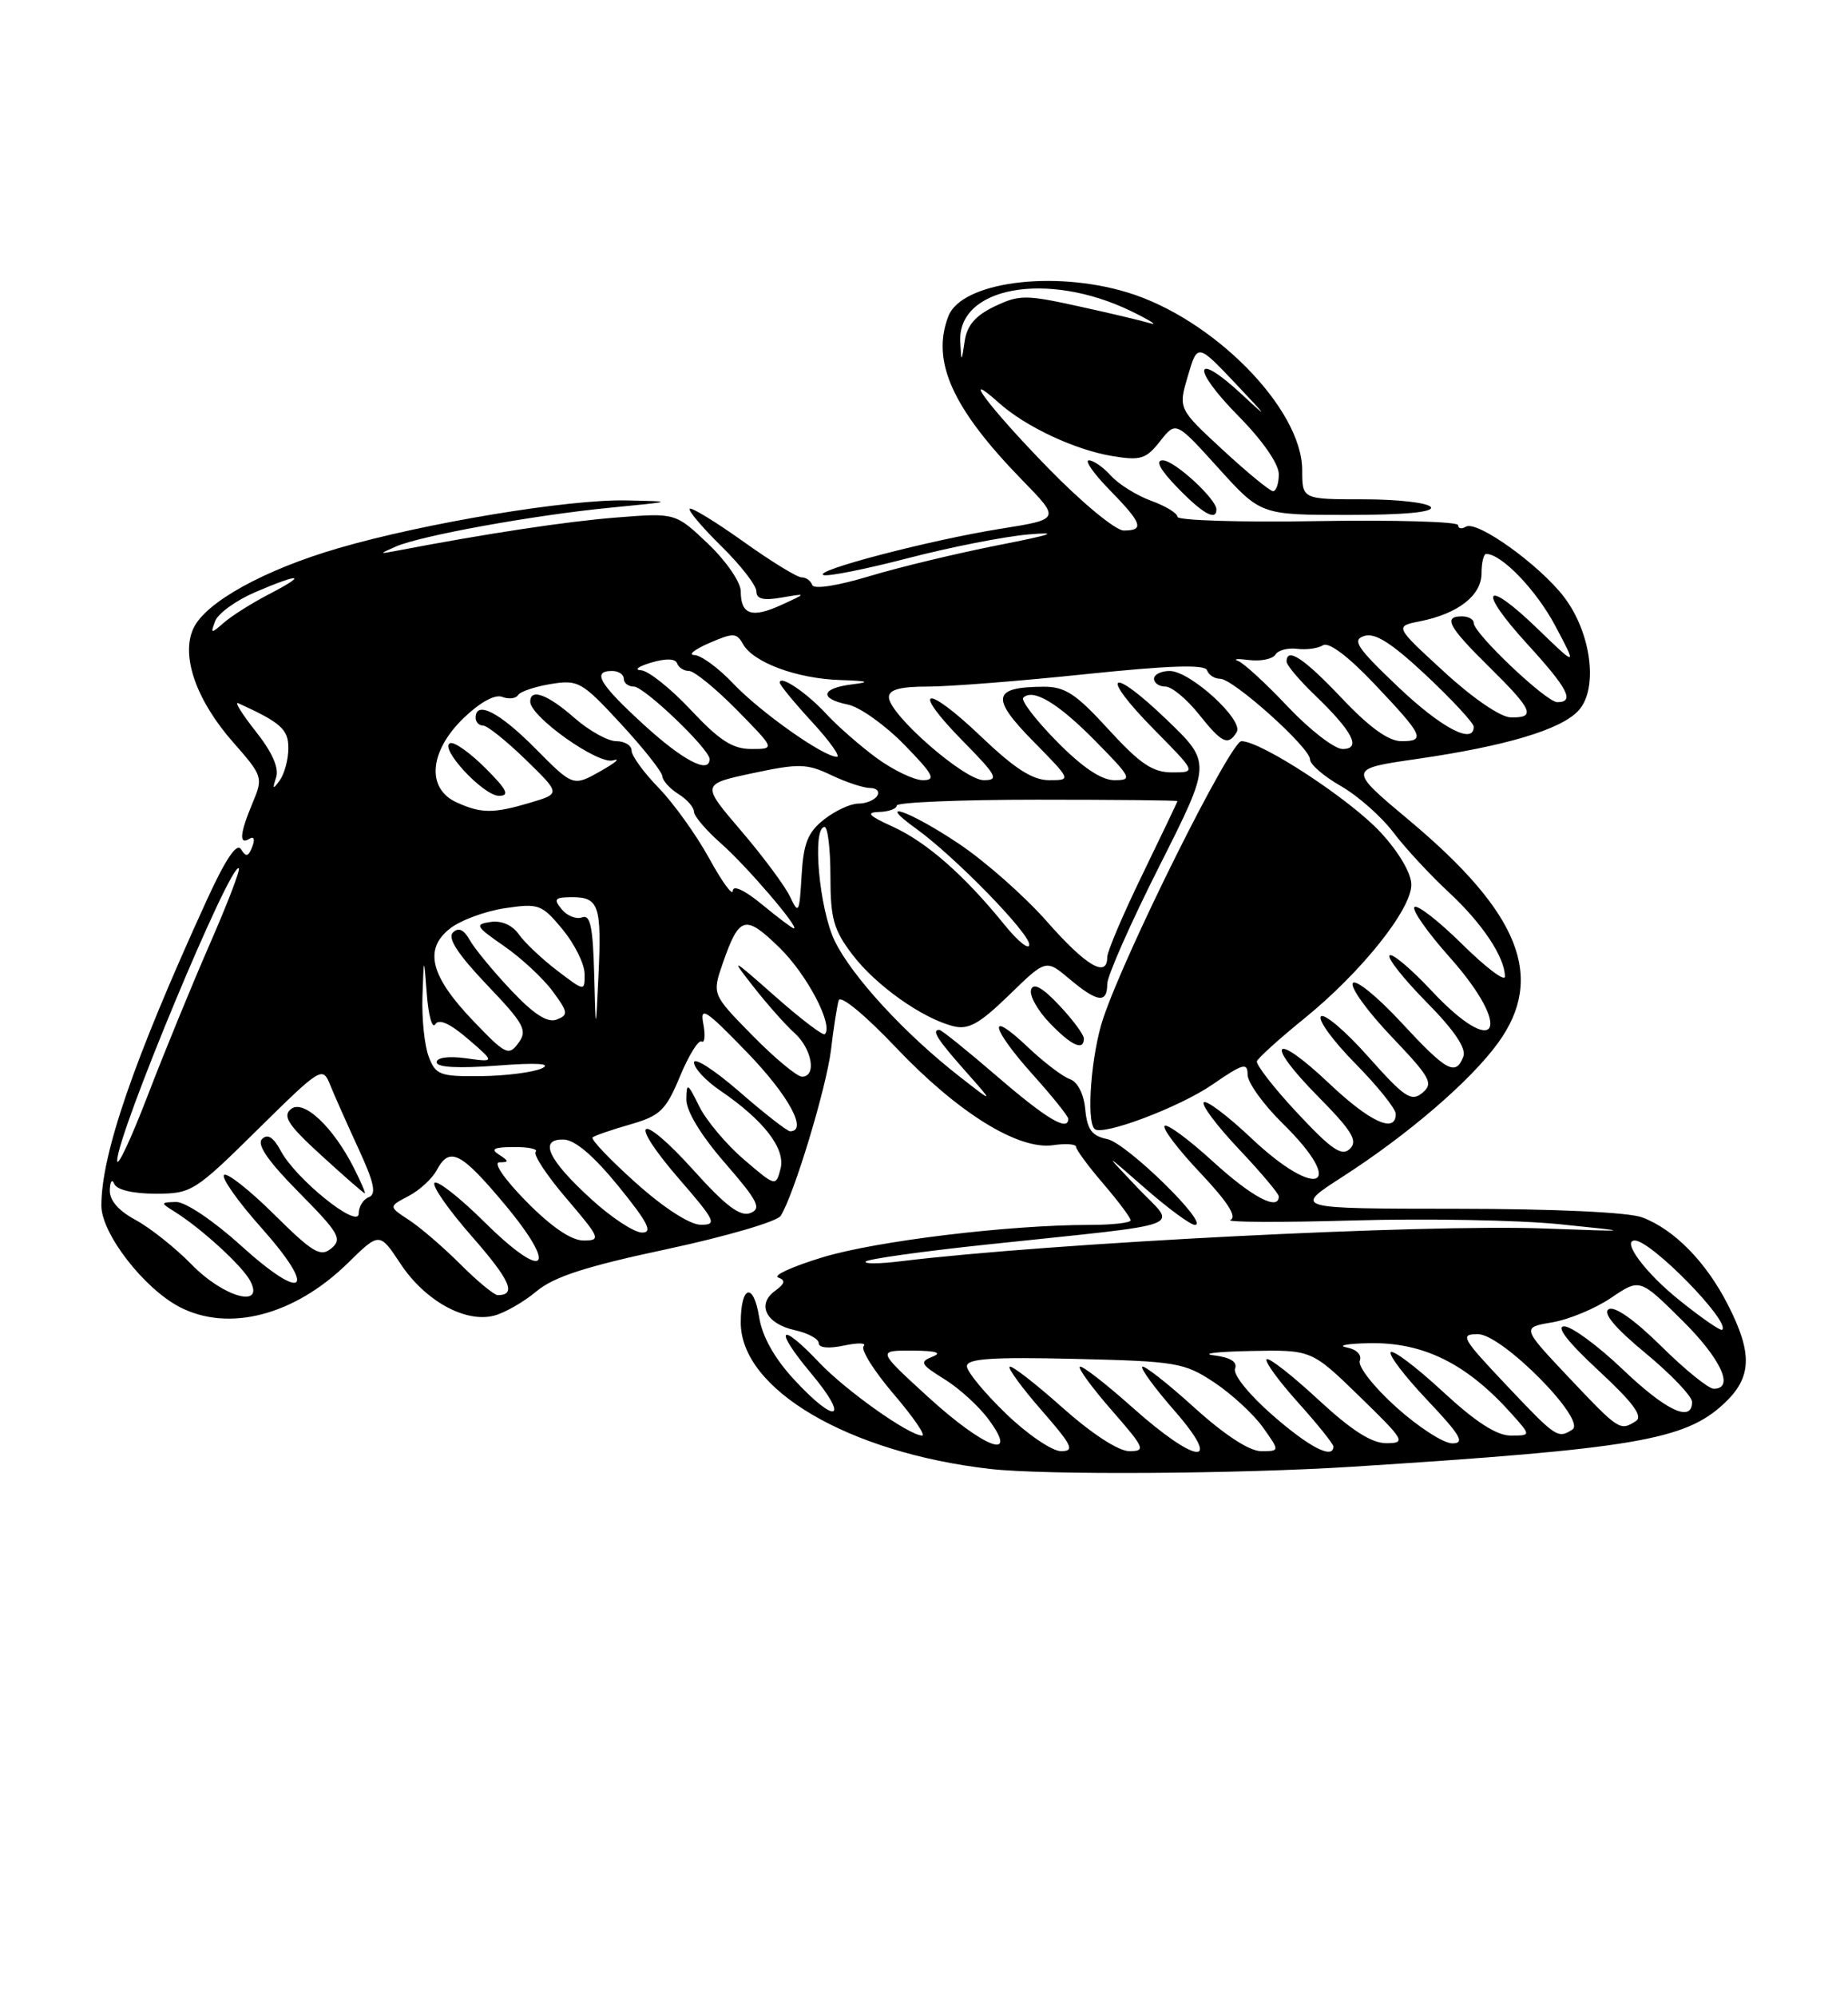 <?xml version="1.0" encoding="UTF-8" standalone="no"?>
<!DOCTYPE svg PUBLIC "-//W3C//DTD SVG 1.1//EN" "http://www.w3.org/Graphics/SVG/1.1/DTD/svg11.dtd" >
<svg xmlns="http://www.w3.org/2000/svg" xmlns:xlink="http://www.w3.org/1999/xlink" version="1.1" viewBox="0 0 237 256">
 <g >
 <path fill="currentColor"
d=" M 173.50 187.99 C 209.54 185.69 216.10 184.58 221.09 179.91 C 224.68 176.57 224.80 173.49 221.59 167.22 C 218.80 161.75 214.72 157.59 210.62 156.04 C 208.89 155.38 199.41 154.94 186.78 154.93 C 165.82 154.92 165.82 154.92 172.16 150.84 C 180.59 145.42 188.61 138.52 192.13 133.66 C 198.20 125.28 194.91 117.02 180.77 105.18 C 172.85 98.56 172.85 98.56 181.63 97.29 C 193.17 95.62 200.23 93.51 202.46 91.05 C 205.00 88.24 204.08 81.11 200.59 76.53 C 197.44 72.40 189.40 66.64 187.99 67.51 C 187.45 67.84 187.00 67.75 187.00 67.31 C 187.00 66.86 178.90 66.63 169.00 66.79 C 159.10 66.96 151.00 66.71 151.00 66.24 C 151.00 65.78 149.49 64.86 147.64 64.19 C 145.80 63.52 143.48 62.08 142.49 60.99 C 141.50 59.89 140.22 59.00 139.64 59.00 C 139.07 59.00 140.26 60.71 142.30 62.79 C 146.49 67.08 146.81 68.00 144.11 68.00 C 143.07 68.00 138.71 64.40 134.36 59.93 C 126.94 52.32 122.93 47.00 128.11 51.64 C 131.52 54.69 137.83 57.65 142.62 58.45 C 146.29 59.06 146.98 58.84 148.78 56.55 C 150.81 53.97 150.81 53.97 156.25 59.99 C 161.69 66.00 161.69 66.00 172.90 66.00 C 180.13 66.00 183.90 65.64 183.50 65.00 C 183.16 64.45 179.31 64.00 174.94 64.00 C 167.00 64.00 167.00 64.00 167.00 60.26 C 167.00 52.38 155.56 40.78 144.52 37.46 C 134.99 34.59 123.30 36.16 121.62 40.54 C 119.41 46.31 122.13 52.34 131.09 61.53 C 135.99 66.55 135.99 66.55 128.34 67.77 C 119.30 69.21 104.07 73.19 105.62 73.71 C 106.22 73.91 111.11 72.93 116.49 71.53 C 121.87 70.13 128.80 68.77 131.89 68.50 C 136.01 68.15 134.98 68.51 128.00 69.88 C 122.78 70.91 115.35 72.69 111.50 73.85 C 107.39 75.09 104.36 75.56 104.17 74.98 C 103.98 74.44 103.37 74.00 102.79 74.00 C 102.22 74.00 98.85 71.93 95.31 69.40 C 91.76 66.87 88.68 64.99 88.45 65.21 C 88.23 65.44 90.06 67.60 92.52 70.02 C 94.98 72.44 97.00 75.03 97.00 75.79 C 97.00 76.78 97.89 77.00 100.25 76.59 C 103.50 76.03 103.50 76.03 100.20 77.54 C 96.42 79.27 95.00 78.79 95.00 75.79 C 95.00 74.63 93.13 71.91 90.82 69.71 C 86.63 65.73 86.63 65.73 79.07 66.33 C 72.70 66.83 62.56 68.36 51.00 70.57 C 48.57 71.03 48.57 71.02 50.75 70.06 C 53.91 68.66 68.57 66.01 78.30 65.07 C 86.50 64.27 86.50 64.27 80.35 64.14 C 72.94 63.97 54.53 67.02 43.44 70.25 C 33.87 73.03 26.32 77.21 24.79 80.57 C 23.18 84.09 25.18 89.78 29.90 95.14 C 33.71 99.47 33.76 99.65 32.40 102.90 C 30.75 106.82 30.62 108.36 31.99 107.51 C 32.57 107.15 32.72 107.58 32.35 108.53 C 31.85 109.82 31.55 109.89 30.91 108.85 C 30.36 107.96 28.91 110.13 26.45 115.52 C 17.16 135.84 13.00 147.92 13.00 154.53 C 13.00 158.10 18.45 165.14 23.05 167.53 C 29.35 170.78 37.76 168.59 44.59 161.91 C 48.67 157.91 48.67 157.91 51.37 161.99 C 54.50 166.71 59.62 169.56 63.32 168.64 C 64.71 168.29 67.17 166.88 68.79 165.52 C 71.02 163.65 75.12 162.32 85.51 160.11 C 93.08 158.49 99.66 156.57 100.12 155.84 C 101.83 153.14 106.00 139.36 106.58 134.50 C 106.90 131.75 107.35 128.93 107.56 128.22 C 107.79 127.49 110.93 130.08 114.93 134.29 C 122.86 142.64 130.60 147.43 135.07 146.78 C 136.68 146.54 138.00 146.64 138.00 146.99 C 138.00 147.35 139.57 149.48 141.50 151.73 C 143.43 153.98 145.00 156.08 145.00 156.41 C 145.00 156.73 142.64 157.00 139.75 157.00 C 129.40 157.00 112.37 159.06 105.50 161.15 C 101.65 162.32 99.09 163.48 99.80 163.74 C 100.78 164.09 100.68 164.52 99.39 165.46 C 97.00 167.20 98.25 169.68 101.93 170.49 C 103.62 170.86 105.00 171.61 105.00 172.16 C 105.00 172.76 106.29 172.88 108.25 172.46 C 110.04 172.08 111.17 172.11 110.76 172.54 C 110.35 172.96 112.08 175.72 114.59 178.66 C 117.10 181.59 118.76 184.00 118.27 184.00 C 116.60 184.00 108.49 178.25 105.05 174.63 C 99.94 169.24 99.17 170.23 104.00 176.00 C 109.06 182.04 107.27 182.71 101.83 176.81 C 99.32 174.10 97.75 171.30 97.36 168.83 C 96.63 164.27 95.00 164.74 95.00 169.52 C 95.00 178.09 108.86 186.21 127.00 188.28 C 134.00 189.08 158.86 188.92 173.50 187.99 Z  M 156.00 65.30 C 156.00 63.95 150.60 59.00 149.12 59.00 C 148.13 59.00 148.78 60.21 151.00 62.50 C 154.23 65.83 156.00 66.83 156.00 65.30 Z  M 129.00 181.18 C 126.25 178.53 124.00 175.80 124.00 175.11 C 124.00 174.14 127.20 173.92 137.83 174.17 C 150.90 174.48 151.88 174.65 155.72 177.19 C 157.95 178.67 160.76 181.26 161.96 182.94 C 164.14 186.00 164.14 186.00 161.74 186.00 C 160.23 186.00 157.04 183.92 153.13 180.38 C 149.71 177.28 146.72 174.95 146.49 175.18 C 146.25 175.41 148.11 177.94 150.61 180.80 C 156.96 188.06 153.52 187.79 145.20 180.37 C 141.74 177.29 138.72 174.95 138.48 175.18 C 138.25 175.41 140.11 177.94 142.61 180.80 C 146.81 185.61 146.98 186.00 144.83 186.00 C 143.42 185.99 140.02 183.77 136.20 180.37 C 132.74 177.29 129.72 174.95 129.48 175.18 C 129.25 175.41 131.11 177.94 133.61 180.80 C 137.52 185.28 137.87 186.00 136.07 186.00 C 134.93 186.00 131.74 183.83 129.00 181.18 Z  M 163.18 181.37 C 160.20 178.77 158.10 176.17 158.39 175.43 C 158.72 174.56 157.82 173.99 155.70 173.72 C 153.94 173.50 156.03 173.25 160.35 173.16 C 168.20 173.00 168.20 173.00 174.35 178.98 C 180.16 184.63 180.35 184.96 177.81 184.98 C 175.91 184.99 173.32 183.34 169.03 179.36 C 165.68 176.26 162.72 173.95 162.44 174.22 C 162.17 174.50 163.98 176.99 166.47 179.76 C 168.96 182.53 171.00 185.07 171.00 185.40 C 171.00 187.10 167.91 185.51 163.18 181.37 Z  M 119.00 179.03 C 112.50 173.09 112.50 173.09 117.00 173.11 C 120.05 173.13 120.88 173.38 119.59 173.89 C 117.89 174.56 118.05 174.87 121.10 176.76 C 122.99 177.92 125.55 180.25 126.79 181.94 C 130.79 187.35 126.25 185.65 119.00 179.03 Z  M 179.06 180.36 C 176.22 177.81 174.12 175.14 174.39 174.42 C 174.68 173.66 173.99 172.95 172.69 172.70 C 171.49 172.46 172.75 172.22 175.50 172.16 C 182.53 172.00 188.12 174.77 193.92 181.28 C 196.35 184.00 196.35 184.00 193.73 184.00 C 191.94 184.00 189.20 182.23 185.03 178.36 C 181.68 175.26 178.68 172.99 178.36 173.31 C 178.04 173.63 180.14 176.39 183.03 179.44 C 187.33 183.98 187.92 185.00 186.25 185.00 C 185.13 185.00 181.89 182.91 179.06 180.36 Z  M 193.15 177.50 C 187.46 171.48 187.19 171.00 189.54 171.00 C 192.63 171.00 203.54 182.02 201.65 183.23 C 199.78 184.43 199.56 184.28 193.15 177.50 Z  M 201.22 176.58 C 195.15 170.15 195.15 170.15 199.06 169.49 C 201.21 169.13 204.62 167.71 206.63 166.34 C 210.30 163.86 210.30 163.86 215.65 169.15 C 220.70 174.13 222.50 178.00 219.78 178.00 C 219.11 178.00 216.07 175.54 213.03 172.53 C 209.63 169.17 207.04 167.35 206.31 167.81 C 205.52 168.30 207.14 170.23 211.06 173.46 C 214.32 176.16 217.00 178.97 217.00 179.69 C 217.00 182.39 213.67 180.83 208.09 175.50 C 204.91 172.47 201.55 170.00 200.60 170.00 C 199.50 170.00 201.07 172.02 205.00 175.66 C 209.44 179.78 210.75 181.54 209.80 182.14 C 207.76 183.44 207.64 183.36 201.22 176.58 Z  M 215.35 166.63 C 211.02 163.16 207.92 159.00 209.66 159.00 C 211.76 159.00 221.97 169.43 220.86 170.44 C 220.66 170.62 218.18 168.91 215.35 166.63 Z  M 24.60 162.10 C 22.51 159.96 19.26 157.38 17.40 156.37 C 15.18 155.18 14.03 153.84 14.08 152.52 C 14.12 151.41 14.38 151.06 14.66 151.75 C 14.97 152.50 17.06 153.00 19.93 153.00 C 24.56 153.00 24.95 152.76 33.02 144.80 C 41.19 136.75 41.36 136.65 42.34 139.05 C 42.88 140.40 44.52 144.07 45.97 147.22 C 47.98 151.57 48.30 153.05 47.31 153.44 C 46.59 153.71 46.00 154.66 46.00 155.54 C 46.00 157.61 37.96 151.16 36.01 147.51 C 35.07 145.76 34.32 145.28 33.61 145.99 C 32.90 146.70 34.39 148.85 38.34 152.84 C 43.48 158.03 43.93 158.81 42.50 160.00 C 41.11 161.16 40.14 160.59 35.14 155.64 C 31.98 152.51 29.09 150.24 28.73 150.60 C 28.37 150.96 30.52 154.01 33.51 157.36 C 40.78 165.53 39.06 167.03 30.89 159.64 C 27.35 156.44 23.76 154.03 22.58 154.06 C 20.57 154.12 20.56 154.16 22.40 155.31 C 25.80 157.43 31.05 162.23 32.07 164.14 C 34.01 167.75 28.70 166.30 24.60 162.10 Z  M 45.41 149.75 C 42.72 144.41 38.90 140.84 37.30 142.16 C 36.21 143.07 36.96 144.22 41.22 148.10 C 44.12 150.75 46.62 152.93 46.78 152.95 C 46.93 152.98 46.31 151.54 45.41 149.75 Z  M 59.07 162.07 C 56.90 159.90 53.94 157.35 52.48 156.39 C 49.82 154.65 49.82 154.65 52.38 153.31 C 53.80 152.57 55.43 151.07 56.01 149.98 C 57.65 146.92 59.09 147.63 64.68 154.31 C 71.71 162.71 69.96 164.37 62.18 156.68 C 59.00 153.53 56.09 151.24 55.73 151.61 C 55.36 151.97 57.52 155.06 60.52 158.48 C 65.44 164.09 66.29 166.00 63.83 166.00 C 63.38 166.00 61.23 164.23 59.07 162.07 Z  M 111.03 161.69 C 111.32 161.37 118.29 160.39 126.53 159.52 C 153.19 156.69 150.93 157.54 145.88 152.23 C 141.50 147.62 141.50 147.62 146.86 152.31 C 149.81 154.89 152.68 157.00 153.24 157.00 C 155.22 157.00 144.48 146.50 142.00 146.00 C 140.03 145.60 139.43 144.79 139.18 142.19 C 138.99 140.20 138.20 138.65 137.18 138.30 C 136.26 137.98 133.81 136.11 131.75 134.15 C 126.53 129.20 127.05 131.73 132.50 137.79 C 134.97 140.54 137.00 143.07 137.00 143.40 C 137.00 145.08 134.23 143.43 127.92 138.00 C 124.09 134.70 120.74 132.00 120.47 132.00 C 119.43 132.00 120.17 133.18 123.75 137.22 C 127.50 141.45 127.50 141.45 123.13 138.04 C 116.07 132.55 109.25 125.14 107.05 120.60 C 105.05 116.48 104.12 106.00 105.75 106.00 C 106.16 106.00 106.50 108.85 106.50 112.33 C 106.50 117.74 106.91 119.20 109.33 122.37 C 112.35 126.33 118.29 130.53 122.26 131.53 C 124.20 132.02 125.61 131.23 129.41 127.54 C 134.14 122.94 134.14 122.94 137.15 125.47 C 140.73 128.48 142.00 128.66 142.00 126.12 C 142.00 125.09 145.01 118.29 148.69 111.00 C 155.37 97.76 155.37 97.76 149.64 92.26 C 142.29 85.19 140.88 86.29 148.02 93.52 C 153.43 99.00 153.43 99.00 150.32 99.00 C 147.82 99.00 146.21 97.91 142.17 93.50 C 138.00 88.93 136.59 88.00 133.82 88.02 C 127.29 88.05 127.02 89.43 132.46 94.96 C 137.42 100.00 137.42 100.00 134.55 100.00 C 132.43 100.00 130.14 98.53 125.79 94.38 C 118.61 87.53 116.68 88.07 123.52 95.02 C 127.84 99.41 128.16 100.00 126.17 100.00 C 123.66 100.00 114.00 91.55 114.00 89.36 C 114.00 88.39 115.44 88.00 118.99 88.00 C 121.74 88.00 130.84 87.29 139.21 86.41 C 149.98 85.29 154.55 85.14 154.80 85.91 C 155.00 86.51 155.76 87.00 156.48 87.00 C 158.16 87.00 168.00 95.82 168.01 97.34 C 168.01 97.98 169.79 99.51 171.96 100.75 C 174.13 101.99 177.16 104.66 178.70 106.70 C 180.24 108.73 183.45 112.19 185.83 114.39 C 190.10 118.35 193.00 122.70 193.00 125.17 C 193.00 125.86 190.54 124.00 187.52 121.02 C 184.51 118.05 181.76 115.91 181.40 116.26 C 181.05 116.62 183.06 119.49 185.88 122.65 C 194.22 132.02 192.03 136.02 183.54 126.93 C 180.93 124.15 178.53 122.13 178.21 122.46 C 177.88 122.78 180.02 125.48 182.95 128.45 C 186.50 132.04 188.07 134.37 187.67 135.42 C 186.69 137.98 185.52 137.33 179.66 131.00 C 176.61 127.71 173.83 125.46 173.49 126.01 C 173.15 126.56 175.39 129.65 178.46 132.87 C 183.46 138.12 183.87 138.86 182.42 140.07 C 180.99 141.25 180.14 140.68 175.49 135.46 C 172.58 132.18 169.84 129.85 169.41 130.27 C 168.97 130.70 170.95 133.41 173.81 136.31 C 176.66 139.20 179.00 142.11 179.00 142.78 C 179.00 145.34 175.68 143.81 170.43 138.84 C 163.26 132.06 162.06 133.48 169.02 140.52 C 173.39 144.95 174.17 146.22 173.13 147.24 C 172.09 148.26 170.79 147.38 166.37 142.65 C 163.36 139.43 161.04 136.44 161.20 136.01 C 161.37 135.58 164.11 133.10 167.31 130.51 C 174.58 124.61 181.00 116.58 181.00 113.39 C 181.00 111.95 179.40 109.22 177.09 106.72 C 173.21 102.50 161.76 95.00 159.21 95.00 C 157.81 95.00 144.39 121.87 141.49 130.50 C 139.96 135.03 139.28 143.62 140.37 144.70 C 141.33 145.66 151.25 141.93 155.49 139.01 C 159.41 136.31 160.00 136.14 160.00 137.74 C 160.00 138.76 162.03 141.57 164.50 144.00 C 172.84 152.18 168.98 153.93 160.43 145.84 C 157.43 143.01 154.71 140.96 154.38 141.29 C 154.05 141.62 156.08 144.32 158.89 147.29 C 161.70 150.26 164.00 152.99 164.00 153.35 C 164.00 155.26 160.53 153.42 155.55 148.87 C 152.46 146.05 149.67 143.99 149.36 144.31 C 149.04 144.63 151.10 147.34 153.94 150.34 C 157.42 154.02 158.68 155.98 157.80 156.36 C 157.09 156.66 164.15 156.70 173.50 156.43 C 182.85 156.16 194.78 156.38 200.00 156.91 C 209.50 157.88 209.50 157.88 198.10 157.46 C 182.62 156.88 134.79 159.31 115.50 161.66 C 112.75 162.00 110.74 162.01 111.03 161.69 Z  M 139.00 133.11 C 139.00 132.61 137.58 130.70 135.85 128.86 C 133.71 126.58 132.54 125.93 132.24 126.83 C 131.98 127.56 133.04 129.47 134.58 131.08 C 137.39 134.02 139.00 134.76 139.00 133.11 Z  M 158.60 93.84 C 159.55 92.31 152.64 86.00 150.01 86.00 C 148.91 86.00 148.00 86.45 148.00 87.00 C 148.00 87.55 148.66 88.00 149.46 88.00 C 150.26 88.00 152.17 89.57 153.71 91.50 C 156.72 95.27 157.49 95.64 158.60 93.84 Z  M 67.50 154.00 C 64.70 151.16 63.21 148.99 64.04 148.98 C 65.30 148.97 65.29 148.83 64.00 148.00 C 62.87 147.27 63.34 147.03 65.92 147.02 C 67.80 147.01 69.05 147.28 68.70 147.63 C 68.35 147.98 70.13 150.68 72.66 153.63 C 76.99 158.70 77.11 159.00 74.83 159.00 C 73.27 159.00 70.70 157.25 67.50 154.00 Z  M 75.86 153.73 C 70.28 148.65 69.04 145.97 72.28 146.06 C 73.74 146.09 76.14 148.14 79.33 152.06 C 83.10 156.70 83.76 158.00 82.33 157.98 C 81.32 157.97 78.41 156.06 75.86 153.73 Z  M 81.50 151.57 C 78.20 148.61 75.72 146.01 76.00 145.78 C 76.28 145.55 78.45 144.80 80.83 144.12 C 84.68 143.01 85.39 142.32 87.21 137.95 C 88.33 135.25 89.58 133.24 89.98 133.49 C 90.38 133.74 90.48 132.72 90.20 131.24 C 89.75 128.90 90.49 129.39 95.84 134.92 C 101.13 140.39 103.64 145.00 101.33 145.00 C 100.96 145.00 98.03 142.72 94.83 139.93 C 91.62 137.14 89.00 135.46 89.01 136.18 C 89.01 136.91 90.50 138.51 92.32 139.75 C 97.96 143.59 100.77 147.23 100.10 149.81 C 99.50 152.10 99.47 152.10 95.40 148.61 C 93.14 146.68 90.57 143.61 89.67 141.80 C 88.19 138.78 88.04 138.71 88.02 140.92 C 88.01 142.42 89.91 145.54 92.98 149.07 C 97.21 153.94 97.70 154.90 96.23 155.48 C 94.94 155.98 93.08 154.59 88.97 150.02 C 81.97 142.26 80.30 143.27 87.12 151.14 C 91.77 156.50 92.00 157.00 89.85 156.98 C 88.44 156.96 85.10 154.80 81.50 151.57 Z  M 15.03 148.77 C 14.97 145.50 29.63 110.30 30.63 111.30 C 30.83 111.50 29.14 115.90 26.87 121.08 C 24.61 126.26 21.02 135.00 18.91 140.50 C 16.79 146.00 15.05 149.72 15.03 148.77 Z  M 54.98 135.43 C 54.44 134.02 54.08 130.54 54.18 127.68 C 54.36 122.50 54.36 122.50 54.74 127.46 C 54.95 130.18 55.44 131.91 55.82 131.29 C 56.28 130.54 57.70 131.17 60.01 133.16 C 63.50 136.16 63.50 136.16 59.75 135.64 C 57.53 135.34 56.00 135.54 56.00 136.15 C 56.00 136.81 58.75 136.96 63.75 136.58 C 68.88 136.19 70.82 136.31 69.50 136.93 C 68.40 137.44 64.90 137.89 61.73 137.93 C 56.42 137.99 55.87 137.79 54.98 135.43 Z  M 96.51 132.73 C 91.32 127.45 91.32 127.45 92.68 123.50 C 94.81 117.37 95.55 117.16 99.99 121.49 C 103.52 124.94 106.91 131.42 105.78 132.55 C 105.55 132.78 102.70 130.61 99.44 127.73 C 93.72 122.68 93.62 122.64 96.65 126.50 C 98.37 128.70 100.73 131.36 101.89 132.40 C 104.15 134.44 104.76 138.00 102.85 138.00 C 102.22 138.00 99.36 135.63 96.51 132.73 Z  M 60.72 130.88 C 55.20 125.13 54.32 121.68 57.70 119.02 C 59.04 117.96 62.21 116.79 64.73 116.41 C 69.09 115.76 69.47 115.90 72.14 119.11 C 73.68 120.98 74.96 123.54 74.97 124.80 C 75.00 127.10 75.00 127.10 71.44 124.39 C 69.49 122.90 67.28 120.81 66.54 119.76 C 65.72 118.58 64.31 117.96 62.92 118.17 C 60.84 118.47 61.00 118.74 64.64 121.26 C 66.84 122.78 69.64 125.38 70.86 127.03 C 72.87 129.75 72.92 130.09 71.39 130.68 C 70.21 131.13 68.46 130.01 65.54 126.91 C 63.25 124.49 60.87 121.60 60.25 120.50 C 59.48 119.13 58.80 118.82 58.08 119.53 C 57.37 120.24 58.72 122.31 62.43 126.21 C 67.23 131.24 67.68 132.06 66.49 133.68 C 65.24 135.38 64.85 135.19 60.72 130.88 Z  M 76.20 124.78 C 76.04 118.80 75.70 117.18 74.66 117.58 C 73.92 117.86 72.74 117.40 72.04 116.55 C 70.94 115.22 71.13 115.00 73.41 115.00 C 76.81 115.00 77.17 116.10 76.75 125.09 C 76.40 132.50 76.40 132.50 76.20 124.78 Z  M 134.26 118.11 C 131.40 114.86 126.30 110.36 122.92 108.11 C 116.63 103.91 112.08 102.32 117.50 106.22 C 122.41 109.75 132.00 119.57 132.00 121.07 C 132.00 121.83 130.55 120.67 128.78 118.48 C 123.68 112.19 118.83 107.93 114.50 105.96 C 111.38 104.54 111.00 104.13 112.75 104.07 C 113.99 104.03 115.00 103.66 115.00 103.25 C 115.00 102.84 123.10 102.50 133.00 102.50 C 142.90 102.50 151.00 102.58 151.00 102.68 C 151.00 102.78 148.97 107.02 146.50 112.11 C 144.03 117.19 142.00 121.95 142.00 122.68 C 142.00 125.42 139.28 123.81 134.26 118.11 Z  M 97.73 115.93 C 95.50 114.09 93.99 113.39 93.98 114.18 C 93.97 114.90 92.60 113.03 90.94 110.00 C 89.27 106.97 86.35 102.91 84.45 100.96 C 82.55 99.01 81.00 96.87 81.00 96.21 C 81.00 95.54 80.12 95.00 79.03 95.00 C 77.95 95.00 75.53 93.65 73.65 92.00 C 70.23 89.00 68.00 88.18 68.00 89.93 C 68.00 91.87 76.72 98.04 78.62 97.46 C 79.66 97.14 78.92 97.76 77.00 98.85 C 73.50 100.82 73.50 100.82 68.63 95.91 C 64.06 91.29 61.00 89.73 61.00 92.00 C 61.00 92.55 61.43 93.00 61.96 93.00 C 62.49 93.00 64.94 94.96 67.41 97.36 C 71.89 101.72 71.89 101.72 68.08 102.86 C 63.29 104.29 61.73 104.29 58.55 102.84 C 54.66 101.07 55.05 96.31 59.43 92.06 C 61.54 90.03 63.46 88.96 64.40 89.32 C 65.25 89.65 66.16 89.54 66.44 89.09 C 66.72 88.64 68.62 88.00 70.65 87.67 C 74.16 87.10 74.63 87.37 79.63 92.78 C 82.54 95.93 84.93 98.95 84.95 99.51 C 84.98 100.06 85.90 101.08 87.00 101.77 C 88.10 102.45 89.00 103.48 89.00 104.04 C 89.00 104.60 90.57 106.44 92.49 108.13 C 95.74 110.98 102.61 119.00 101.81 119.00 C 101.62 119.00 99.78 117.62 97.73 115.93 Z  M 62.26 98.46 C 60.32 96.52 58.29 95.07 57.75 95.25 C 56.21 95.76 61.97 102.00 63.99 102.00 C 65.41 102.00 65.04 101.24 62.26 98.46 Z  M 101.34 114.97 C 100.71 113.61 97.88 109.80 95.06 106.50 C 89.93 100.51 89.93 100.51 96.53 99.10 C 102.46 97.84 103.49 97.86 106.60 99.35 C 108.51 100.26 110.75 101.00 111.59 101.00 C 112.43 101.00 112.84 101.45 112.50 102.00 C 112.16 102.55 111.07 103.00 110.08 103.00 C 109.08 103.00 107.11 103.91 105.69 105.03 C 103.60 106.67 103.04 108.07 102.80 112.25 C 102.52 117.03 102.41 117.24 101.34 114.97 Z  M 35.41 99.65 C 35.81 98.44 34.91 96.41 32.80 93.75 C 31.04 91.52 30.02 89.89 30.55 90.13 C 36.03 92.62 37.00 93.49 36.98 95.91 C 36.98 97.33 36.48 99.17 35.89 100.00 C 35.00 101.24 34.91 101.18 35.41 99.65 Z  M 112.40 97.14 C 110.26 95.56 107.38 93.04 106.00 91.54 C 103.49 88.81 100.00 86.45 100.00 87.49 C 100.00 87.79 101.86 90.06 104.13 92.52 C 106.40 94.99 107.84 97.00 107.32 97.00 C 105.61 97.00 97.54 91.30 94.05 87.63 C 92.16 85.63 89.91 83.98 89.05 83.96 C 88.20 83.94 89.05 83.25 90.94 82.43 C 94.05 81.08 94.47 81.09 95.29 82.56 C 96.61 84.91 102.19 86.98 107.72 87.16 C 111.37 87.28 111.73 87.42 109.25 87.72 C 105.28 88.22 105.02 89.55 108.75 90.31 C 110.26 90.62 113.51 92.93 115.96 95.44 C 119.70 99.27 120.09 100.00 118.36 100.00 C 117.23 100.00 114.55 98.71 112.40 97.14 Z  M 135.52 95.02 C 132.83 92.29 130.90 89.77 131.23 89.43 C 132.48 88.19 135.70 90.12 140.50 95.00 C 145.12 99.69 145.27 100.00 142.92 100.00 C 141.25 100.00 138.81 98.36 135.52 95.02 Z  M 82.58 92.90 C 76.86 87.67 75.87 86.00 78.50 86.00 C 79.33 86.00 80.00 86.45 80.00 87.00 C 80.00 87.55 80.58 88.00 81.29 88.00 C 82.62 88.00 91.00 96.02 91.00 97.29 C 91.00 99.26 87.59 97.48 82.58 92.90 Z  M 88.60 91.00 C 86.02 88.25 83.15 85.96 82.21 85.91 C 81.27 85.87 81.85 85.42 83.50 84.93 C 85.39 84.37 86.62 84.40 86.83 85.02 C 87.02 85.56 87.71 86.00 88.37 86.00 C 89.03 86.00 91.79 88.25 94.50 91.00 C 99.42 96.00 99.42 96.00 96.35 96.00 C 93.95 96.00 92.25 94.90 88.60 91.00 Z  M 165.16 90.58 C 162.34 87.59 159.46 84.95 158.77 84.71 C 158.07 84.46 158.72 84.41 160.21 84.60 C 161.70 84.78 163.21 84.47 163.56 83.91 C 163.91 83.34 165.16 83.01 166.35 83.16 C 167.53 83.31 169.03 83.11 169.68 82.70 C 170.40 82.25 172.92 84.14 176.18 87.58 C 182.55 94.29 182.89 95.00 179.73 95.00 C 178.07 95.00 175.63 93.24 172.09 89.50 C 167.23 84.37 165.00 82.89 165.00 84.80 C 165.00 85.25 166.61 87.16 168.58 89.05 C 173.49 93.77 174.64 96.00 172.18 96.00 C 171.14 96.00 167.98 93.56 165.16 90.58 Z  M 179.28 88.02 C 173.99 82.99 173.35 82.02 174.97 81.51 C 176.36 81.07 178.49 82.43 182.94 86.60 C 186.27 89.73 189.00 92.68 189.00 93.15 C 189.00 95.50 184.85 93.31 179.28 88.02 Z  M 185.18 86.09 C 178.85 80.28 178.85 80.28 182.12 79.63 C 187.01 78.65 190.00 76.32 190.00 73.48 C 190.00 72.11 190.27 71.00 190.60 71.00 C 192.57 71.00 197.00 75.60 199.44 80.18 C 202.27 85.50 202.27 85.50 197.16 80.56 C 190.34 73.98 189.38 75.45 195.87 82.55 C 201.10 88.27 201.99 90.00 199.72 90.00 C 198.30 90.00 189.00 81.19 189.00 79.85 C 189.00 79.38 188.32 79.00 187.50 79.00 C 185.03 79.00 185.74 80.32 191.00 85.50 C 196.58 91.00 197.02 92.02 193.75 91.95 C 192.44 91.93 188.85 89.47 185.18 86.09 Z  M 27.60 79.60 C 27.98 78.61 30.29 76.95 32.73 75.90 C 38.56 73.40 39.54 73.55 34.50 76.16 C 32.30 77.30 29.69 78.95 28.71 79.81 C 27.06 81.26 26.97 81.24 27.60 79.60 Z  M 156.80 57.65 C 151.10 52.38 151.10 52.38 152.34 48.19 C 153.57 44.00 153.57 44.00 158.54 49.25 C 162.64 53.58 162.76 53.81 159.27 50.56 C 153.09 44.82 152.71 47.13 158.81 53.31 C 161.92 56.46 164.00 59.45 164.00 60.78 C 164.00 62.00 163.66 62.98 163.25 62.95 C 162.84 62.93 159.93 60.54 156.80 57.65 Z  M 123.15 43.82 C 122.76 36.77 134.28 34.68 145.00 39.85 C 147.47 41.05 148.60 41.76 147.50 41.43 C 146.40 41.10 142.23 40.11 138.24 39.24 C 131.55 37.77 130.70 37.77 127.56 39.27 C 125.12 40.43 124.02 41.70 123.72 43.70 C 123.30 46.50 123.30 46.50 123.15 43.82 Z "/>
</g>
</svg>